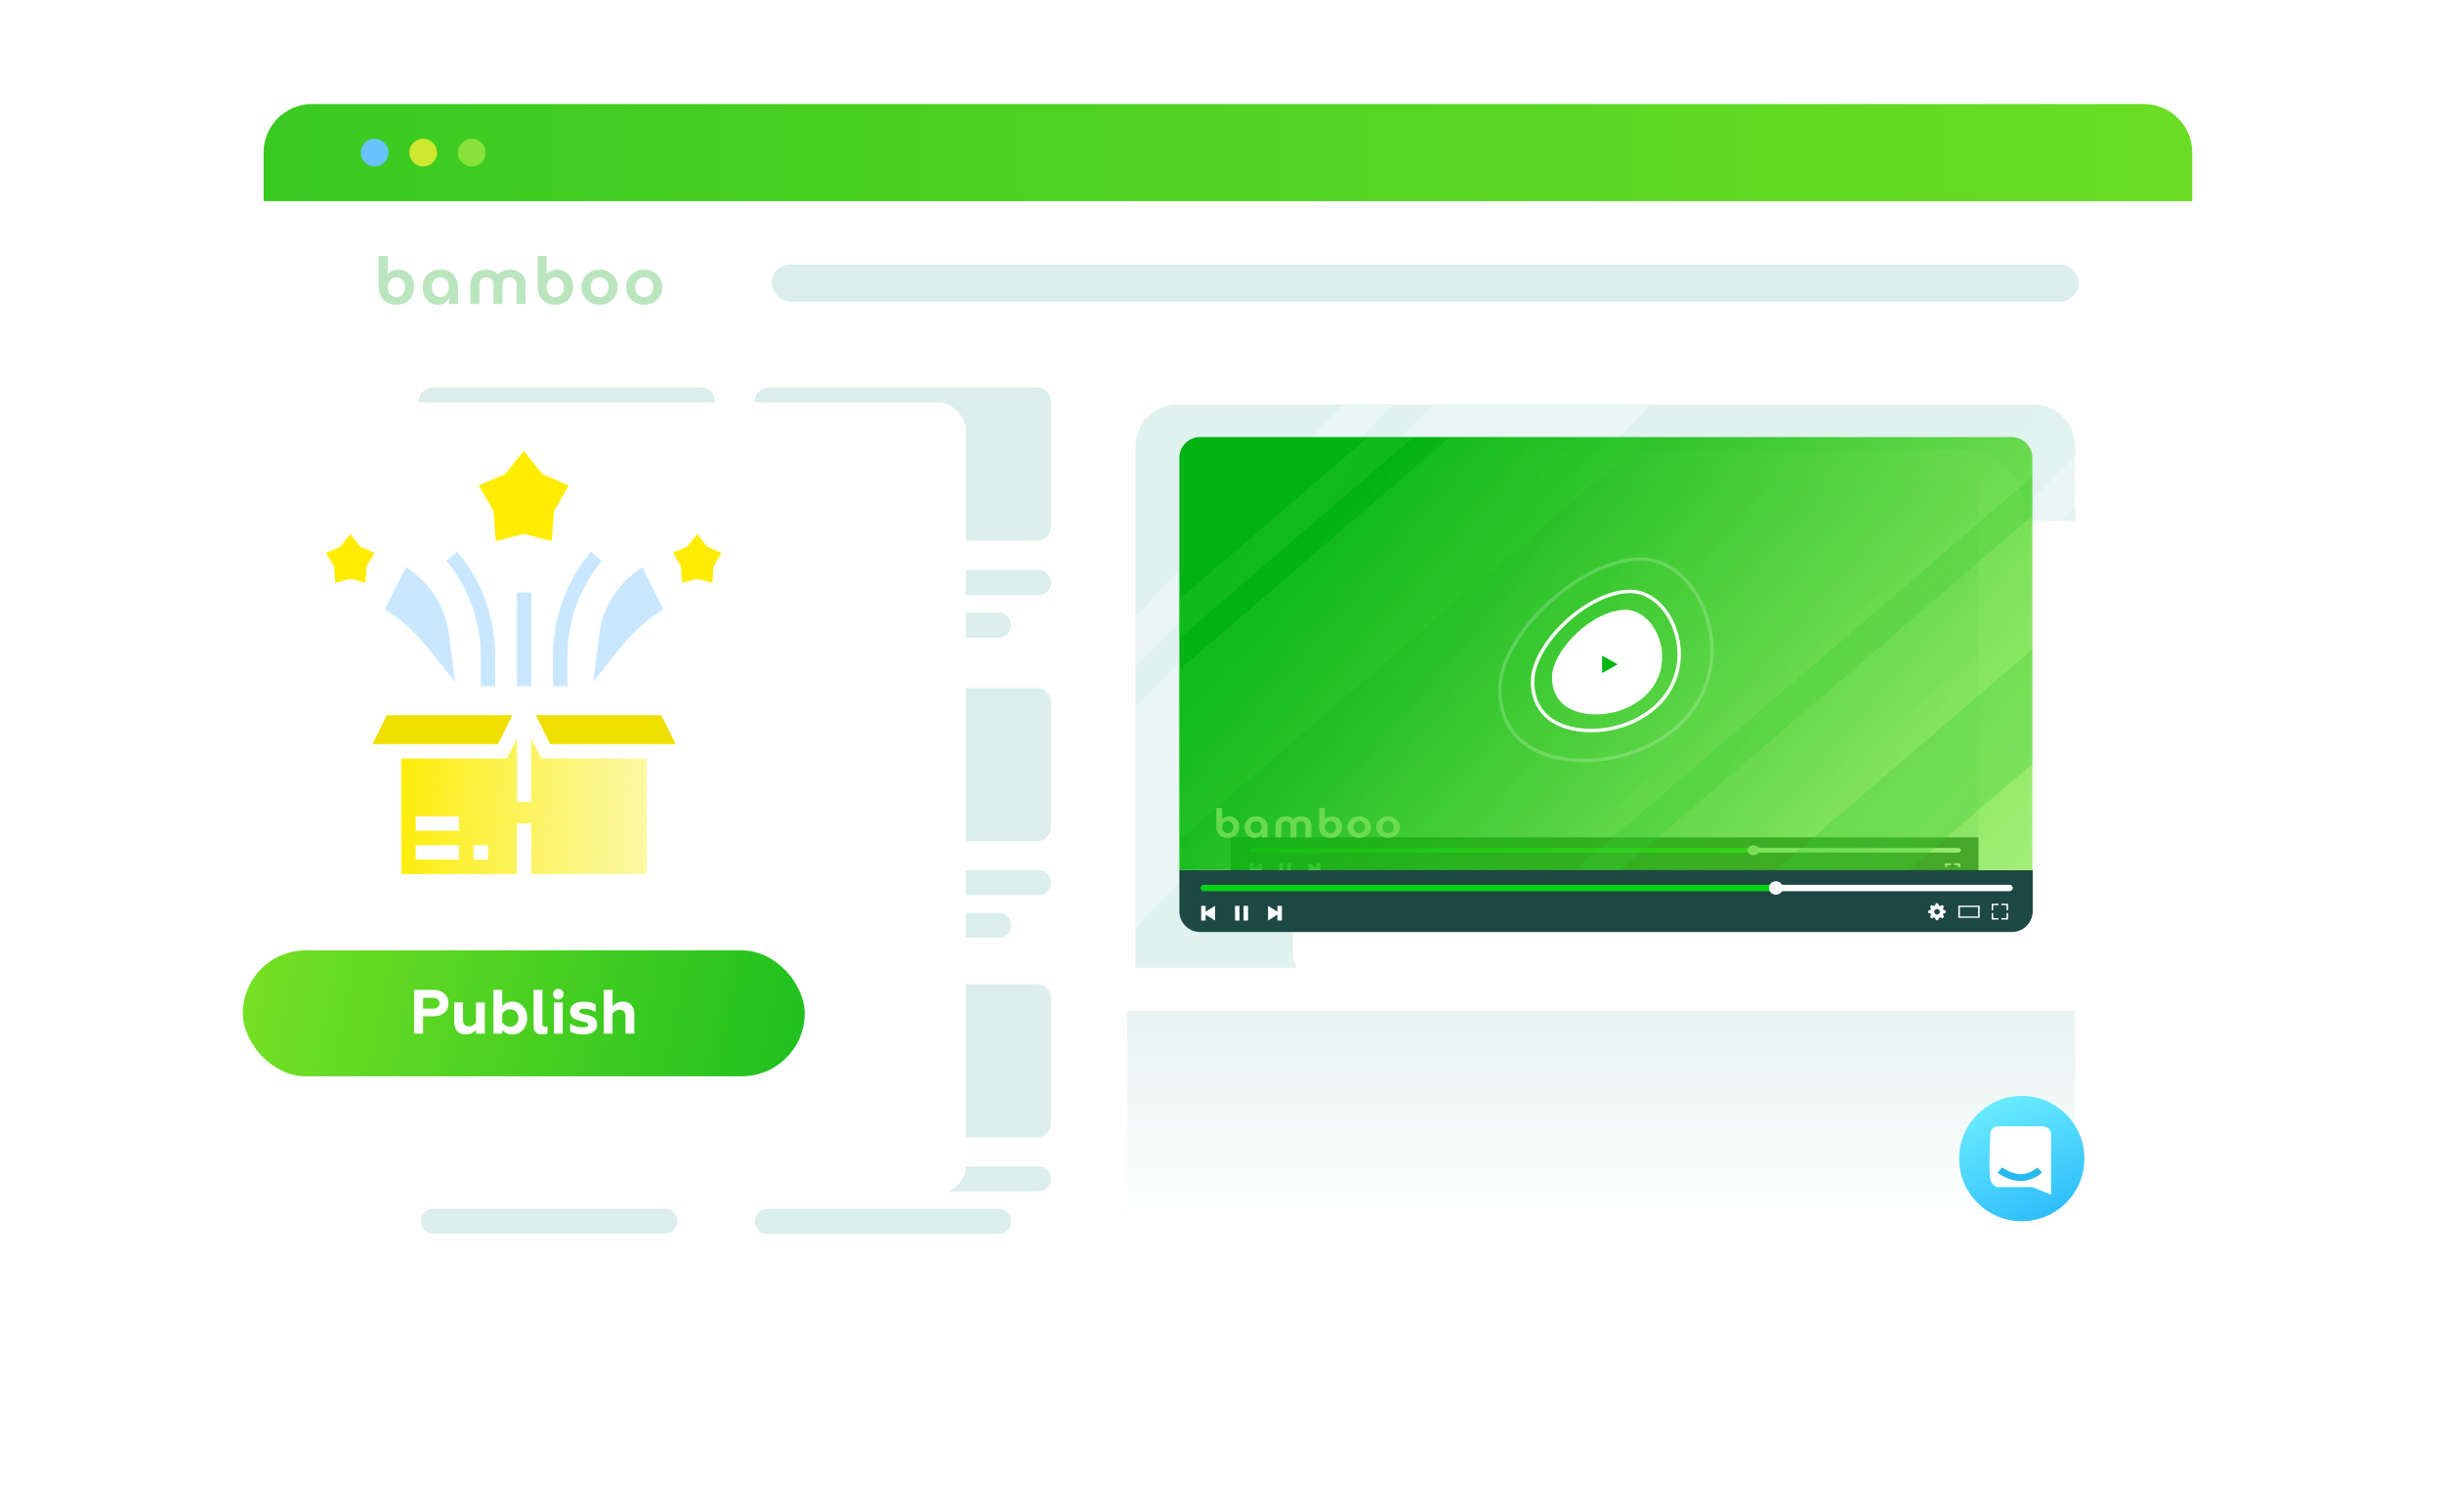 <svg width="352" height="218" fill="none" xmlns="http://www.w3.org/2000/svg"><g filter="url(#filter0_d)"><rect x="39" y="16" width="276.642" height="176" rx="7" fill="#fff"/></g><path d="M299.096 139.504v-75.2a6 6 0 00-6-6H169.679a6 6 0 00-6 6v75.2h135.417z" fill="url(#paint0_linear)"/><path d="M279.395 139.572h-21.156l40.843-41.458v21.474l-19.687 19.984zm-53.019 0h7.191l65.526-66.512v-7.3l-72.717 73.812zm-62.697-50.836v7.3l37.082-37.64h-7.191l-29.891 30.34zm74.207-30.33h-31.337L163.69 101.91v31.81l74.196-75.314z" fill="url(#paint1_linear)" fill-opacity=".3"/><rect x="171.067" y="64.872" width="120.672" height="64.03" rx="8" fill="#FBFBFB"/><path fill="url(#paint2_linear)" fill-opacity=".8" d="M162.448 145.73h136.679v31.194H162.448z"/><path d="M57.144 43.927c-.518 0-.969-.107-1.354-.322a2.22 2.22 0 01-.88-.909c-.209-.397-.313-.861-.313-1.391v-4.402h1.297v2.679h.01c.145-.221.347-.395.605-.521.266-.126.55-.19.852-.19.474 0 .884.105 1.231.313.347.208.616.495.805.861.195.36.293.78.293 1.26 0 .505-.1.956-.303 1.353a2.22 2.22 0 01-.861.928c-.379.227-.84.34-1.382.34zm0-1.108c.385 0 .684-.135.9-.407.22-.277.33-.615.33-1.013 0-.397-.11-.732-.33-1.003-.215-.278-.515-.417-.9-.417s-.688.14-.91.417c-.214.271-.321.606-.321 1.003 0 .398.107.736.322 1.013.22.272.524.407.909.407zm5.962 1.108c-.442 0-.827-.114-1.155-.34a2.297 2.297 0 01-.767-.91 3.005 3.005 0 01-.265-1.268c0-.474.101-.903.303-1.288.208-.385.505-.688.89-.909.385-.227.846-.34 1.382-.34.543 0 1 .113 1.373.34.372.228.656.534.852.919.195.385.293.81.293 1.278v2.404h-1.297v-.804h-.019a2.09 2.09 0 01-.596.653c-.246.177-.578.265-.994.265zm.37-1.108c.378 0 .674-.139.889-.416.22-.278.331-.616.331-1.013 0-.392-.11-.723-.331-.994-.215-.278-.511-.417-.89-.417-.385 0-.688.14-.909.417-.22.271-.331.602-.331.994 0 .397.11.735.331 1.013.221.277.524.416.91.416zm4.332.994v-2.868c0-.379.091-.726.274-1.041.184-.316.445-.565.786-.748.347-.19.764-.284 1.25-.284.347 0 .66.06.937.18.278.12.514.284.71.492h.01c.201-.208.441-.373.719-.492.284-.12.6-.18.947-.18.486 0 .899.094 1.24.284.347.183.612.432.795.748.183.315.275.662.275 1.04v2.87h-1.297v-2.87a.902.902 0 00-.303-.68.983.983 0 00-.71-.285c-.278 0-.518.095-.72.284a.915.915 0 00-.293.682v2.868H71.13v-2.868a.902.902 0 00-.303-.682.984.984 0 00-.71-.284c-.278 0-.518.095-.72.284a.915.915 0 00-.293.682v2.868h-1.297zm12.238.114c-.517 0-.969-.107-1.354-.322a2.222 2.222 0 01-.88-.909c-.208-.397-.313-.861-.313-1.391v-4.402h1.297v2.679h.01c.145-.221.347-.395.606-.521a1.96 1.96 0 01.852-.19c.473 0 .883.105 1.23.313.348.208.616.495.805.861.196.36.294.78.294 1.26 0 .505-.101.956-.303 1.353a2.22 2.22 0 01-.862.928c-.379.227-.84.34-1.382.34zm0-1.108c.385 0 .685-.135.9-.407.22-.277.33-.615.33-1.013 0-.397-.11-.732-.33-1.003-.215-.278-.515-.417-.9-.417s-.688.14-.909.417c-.214.271-.322.606-.322 1.003 0 .398.108.736.322 1.013.221.272.524.407.91.407zm6.379 1.108c-.499 0-.944-.11-1.335-.331a2.57 2.57 0 01-.928-.91 2.486 2.486 0 01-.34-1.287 2.476 2.476 0 011.268-2.187 2.61 2.61 0 011.335-.34c.499 0 .944.113 1.335.34.391.221.7.524.927.91.228.378.341.804.341 1.277 0 .474-.113.903-.34 1.288a2.563 2.563 0 01-.928.909 2.68 2.68 0 01-1.335.33zm0-1.108c.398 0 .71-.135.937-.407a1.52 1.52 0 00.35-1.013c0-.397-.116-.732-.35-1.003-.227-.278-.54-.417-.937-.417-.398 0-.713.14-.947.417-.227.271-.34.606-.34 1.003 0 .398.113.736.34 1.013.234.272.55.407.947.407zm6.438 1.108c-.498 0-.943-.11-1.334-.331a2.555 2.555 0 01-.928-.91 2.486 2.486 0 01-.341-1.287 2.472 2.472 0 011.269-2.187c.39-.227.836-.34 1.334-.34.499 0 .944.113 1.335.34.392.221.7.524.928.91.227.378.34.804.34 1.277 0 .474-.113.903-.34 1.288a2.563 2.563 0 01-.928.909c-.391.22-.836.33-1.335.33zm0-1.108c.398 0 .71-.135.938-.407.233-.277.35-.615.35-1.013 0-.397-.117-.732-.35-1.003-.228-.278-.54-.417-.938-.417-.397 0-.713.14-.946.417-.228.271-.341.606-.341 1.003 0 .398.114.736.34 1.013.234.272.55.407.947.407z" fill="#009F10" fill-opacity=".27"/><rect x="111.239" y="38.135" width="188.396" height="5.336" rx="2.668" fill="#DBEEEB"/><circle cx="291.425" cy="167.015" r="9.03" fill="url(#paint3_linear)"/><path d="M294.283 162.363h-6.294c-.821 0-1.094.821-1.094 1.094-.092 1.825-.219 5.692 0 6.568.218.875.912 1.094 1.094 1.094h4.926l2.736 1.095v-8.757c0-.875-.912-1.094-1.368-1.094z" fill="#fff"/><path d="M288.263 168.656c.456.365 1.696 1.095 3.01 1.095 1.313 0 2.371-.73 2.736-1.095" stroke="#27B9ED"/><g filter="url(#filter1_d)"><rect x="171.375" y="65.08" width="119.821" height="66.523" rx="4" fill="#fff"/></g><path d="M285.186 120.709V69.495H177.388v51.214h107.798z" fill="#EAF5F3"/><path d="M269.503 120.702h-16.841l32.514-26.156v13.548l-15.673 12.608zm-42.206 0h5.725l52.162-41.962v-4.606l-57.887 46.568zM177.386 88.63v4.605l29.52-23.747h-5.725L177.386 88.63zm59.074-19.135h-24.947L177.395 96.94v20.068l59.065-47.514z" fill="#fff" fill-opacity=".4"/><path d="M285.184 120.702H177.386v6.493h107.798v-6.493z" fill="#1E4843"/><path d="M282.249 122.903h-29.502c-.231 0-.418-.151-.418-.336 0-.185.187-.336.418-.336h29.502c.231 0 .418.151.418.336-.008.185-.187.336-.418.336z" fill="#fff"/><path d="M252.738 122.904h-72.263c-.23 0-.418-.151-.418-.336 0-.185.188-.336.418-.336h72.263c.231 0 .418.151.418.336 0 .185-.187.336-.418.336z" fill="#03D218"/><path d="M253.626 122.568c0 .391-.393.707-.879.707s-.879-.316-.879-.707c0-.391.393-.707.879-.707.478 0 .879.316.879.707z" fill="#FFFDFF"/><path d="M185.5 124.441h.563v1.551h-.563v-1.551zm-1.084 1.551h.564v-1.551h-.564v1.551zm5.358-1.551v.624l-1.186-.624v1.551l1.186-.625v.625h.563v-1.551h-.563zm-9.632 0v1.551h.563v-.625l1.186.625v-1.551l-1.186.624v-.624h-.563z" fill="#fff"/><path d="M280.658 125.017v-.302h.576v-.274h-.858v.576h.282zm1.04-.301h.577v.302h.281v-.577h-.858v.275zm-.464 1.05h-.576v-.295h-.282v.57h.858v-.275z" fill="#FFFDFF"/><path d="M282.275 125.471v.295h-.577v.275h.858v-.57h-.281z" fill="#fff"/><path d="M101.071 55.862h-38.7a2 2 0 00-2 2v18.083a2 2 0 002 2h38.7a2 2 0 002-2V57.862a2 2 0 00-2-2zm.183 26.318H62.492a1.803 1.803 0 100 3.606h38.762a1.803 1.803 0 000-3.605zm-5.416 6.13H62.492a1.803 1.803 0 100 3.606h33.346a1.803 1.803 0 000-3.606zm53.652-32.448h-38.699a2 2 0 00-2 2v18.083a2 2 0 002 2h38.699a2 2 0 002-2V57.863a2 2 0 00-2-2zm.183 26.32h-39.08a1.802 1.802 0 000 3.605h39.08a1.803 1.803 0 100-3.605zm-5.733 6.129h-33.347a1.802 1.802 0 000 3.606h33.347a1.802 1.802 0 000-3.606z" fill="#DBEEEB"/><path d="M84.73 67.6l-4.779 2.76v-5.518L84.73 67.6zm48.419 0l-4.778 2.76v-5.518l4.778 2.758z" fill="#fff"/><path d="M101.071 99.184h-38.7a2 2 0 00-2 2v18.083a2 2 0 002 2h38.7a2 2 0 002-2v-18.083a2 2 0 00-2-2zm.183 26.237H62.492a1.802 1.802 0 100 3.605h38.762a1.803 1.803 0 000-3.605zm-5.416 6.129H62.492a1.803 1.803 0 100 3.606h33.346a1.803 1.803 0 000-3.606zm53.652-32.365h-38.699a2 2 0 00-2 2v18.083a2 2 0 002 2h38.699a2 2 0 002-2v-18.083a2 2 0 00-2-2zm.183 26.261h-39.08a1.803 1.803 0 100 3.606h39.08a1.803 1.803 0 000-3.606zm-5.734 6.129h-33.346a1.803 1.803 0 100 3.605h33.346a1.802 1.802 0 100-3.605z" fill="#DBEEEB"/><path d="M84.73 110.512l-4.779 2.758v-5.517l4.779 2.759zm48.419 0l-4.778 2.758v-5.517l4.778 2.759z" fill="#fff"/><path d="M101.071 141.872h-38.7a2 2 0 00-2 2v18.083a2 2 0 002 2h38.7a2 2 0 002-2v-18.083a2 2 0 00-2-2zm.183 26.236H62.492a1.803 1.803 0 100 3.606h38.762a1.803 1.803 0 000-3.606zm-5.416 6.13H62.492a1.803 1.803 0 100 3.605h33.346a1.802 1.802 0 100-3.605zm53.652-32.367h-38.699a2 2 0 00-2 2v18.083a2 2 0 002 2h38.699a2 2 0 002-2v-18.083a2 2 0 00-2-2zm.183 26.262h-39.08a1.803 1.803 0 100 3.605h39.08a1.802 1.802 0 100-3.605zm-5.734 6.129h-33.346a1.802 1.802 0 100 3.605h33.346a1.803 1.803 0 100-3.605z" fill="#DBEEEB"/><path d="M84.73 153.198l-4.779 2.759v-5.518l4.779 2.759zm48.419 0l-4.778 2.759v-5.518l4.778 2.759z" fill="#fff"/><path d="M292.951 125.432V66a3 3 0 00-3-3H173a3 3 0 00-3 3v59.432h122.951z" fill="url(#paint4_linear)"/><path d="M275.063 125.485h-19.208l37.084-31.877v16.511l-17.876 15.366zm-48.138 0h6.53l59.494-51.14v-5.612l-66.024 56.752zM170 86.398v5.613l33.669-28.94h-6.53L170 86.398zm67.376-23.32h-28.453l-38.913 33.45v24.457l67.366-57.906z" fill="url(#paint5_linear)" fill-opacity=".3"/><path d="M176.971 120.782c-.335 0-.627-.066-.876-.198a1.396 1.396 0 01-.569-.558 1.745 1.745 0 01-.203-.856v-2.705h.84v1.647h.006a.94.94 0 01.392-.32c.171-.078.355-.117.551-.117.306 0 .572.064.796.192.225.128.399.305.521.53.127.221.19.479.19.773 0 .311-.065.588-.196.832a1.397 1.397 0 01-.557.571c-.245.139-.544.209-.895.209zm0-.681c.249 0 .443-.083.582-.25a.937.937 0 00.215-.622.915.915 0 00-.215-.617c-.139-.171-.333-.256-.582-.256-.249 0-.445.085-.588.256a.93.93 0 00-.208.617c0 .244.069.451.208.622.143.167.339.25.588.25zm3.858.681c-.286 0-.535-.07-.747-.209a1.427 1.427 0 01-.496-.559 1.76 1.76 0 01-.172-.78c0-.29.065-.554.196-.791a1.44 1.44 0 01.576-.558c.249-.14.547-.21.894-.21.351 0 .647.07.888.21.241.139.425.327.552.564.126.237.19.498.19.785v1.478h-.84v-.494h-.012a1.301 1.301 0 01-.386.401c-.159.109-.373.163-.643.163zm.239-.681c.245 0 .437-.085.576-.256a.935.935 0 00.214-.622.906.906 0 00-.214-.611c-.139-.171-.331-.256-.576-.256-.249 0-.445.085-.588.256a.906.906 0 00-.214.611c0 .244.071.452.214.622.143.171.339.256.588.256zm2.804.611v-1.763c0-.232.059-.446.177-.64.119-.194.288-.347.509-.459.224-.117.494-.175.808-.175.225 0 .427.037.607.111.179.073.332.174.459.302h.006c.131-.128.286-.229.466-.302.183-.074.388-.111.612-.111.315 0 .582.058.803.175a1.202 1.202 0 01.692 1.099v1.763h-.839v-1.763a.545.545 0 00-.196-.419.657.657 0 00-.46-.174.677.677 0 00-.465.174.549.549 0 00-.19.419v1.763h-.839v-1.763a.545.545 0 00-.196-.419.657.657 0 00-.46-.174.677.677 0 00-.465.174.549.549 0 00-.19.419v1.763h-.839zm7.918.07c-.335 0-.627-.066-.876-.198a1.396 1.396 0 01-.569-.558 1.744 1.744 0 01-.202-.856v-2.705h.839v1.647h.006a.94.94 0 01.392-.32c.171-.078.355-.117.551-.117.306 0 .572.064.796.192.225.128.399.305.521.53.127.221.19.479.19.773 0 .311-.065.588-.196.832a1.397 1.397 0 01-.557.571c-.245.139-.544.209-.895.209zm0-.681c.249 0 .443-.083.582-.25a.937.937 0 00.215-.622.915.915 0 00-.215-.617c-.139-.171-.333-.256-.582-.256-.249 0-.445.085-.588.256a.93.93 0 00-.208.617c0 .244.069.451.208.622.143.167.339.25.588.25zm4.128.681c-.323 0-.611-.068-.864-.204a1.613 1.613 0 01-.6-.558 1.47 1.47 0 01-.221-.791c0-.291.074-.553.221-.786.147-.236.347-.423.6-.558.253-.14.541-.21.864-.21.322 0 .61.07.863.21.254.135.454.322.601.558.147.233.22.495.22.786 0 .291-.073.554-.22.791a1.609 1.609 0 01-.601.558 1.795 1.795 0 01-.863.204zm0-.681c.257 0 .459-.083.606-.25a.907.907 0 00.227-.622.885.885 0 00-.227-.617c-.147-.171-.349-.256-.606-.256-.258 0-.462.085-.613.256a.899.899 0 00-.22.617.92.92 0 00.22.622c.151.167.355.25.613.25zm4.166.681c-.323 0-.611-.068-.864-.204a1.613 1.613 0 01-.6-.558 1.47 1.47 0 01-.221-.791c0-.291.074-.553.221-.786.147-.236.347-.423.6-.558.253-.14.541-.21.864-.21.322 0 .61.07.863.21.254.135.454.322.601.558.147.233.22.495.22.786 0 .291-.073.554-.22.791a1.609 1.609 0 01-.601.558 1.795 1.795 0 01-.863.204zm0-.681c.257 0 .459-.083.606-.25a.907.907 0 00.227-.622.885.885 0 00-.227-.617c-.147-.171-.349-.256-.606-.256-.258 0-.462.085-.613.256a.899.899 0 00-.22.617.92.92 0 00.22.622c.151.167.355.25.613.25z" fill="#7BE159" fill-opacity=".8"/><path d="M293 125.443H170v5.905a3 3 0 003 3h117a3 3 0 003-3v-5.905z" fill="#1E4843"/><path d="M289.652 128.464h-33.664a.47.47 0 01-.477-.461.47.47 0 01.477-.461h33.664a.47.47 0 01.477.461.477.477 0 01-.477.461z" fill="#fff"/><path d="M255.979 128.464h-82.455a.47.47 0 01-.477-.461.47.47 0 01.477-.461h82.455a.47.47 0 01.477.461.47.47 0 01-.477.461z" fill="#03D218"/><path d="M256.991 128.003c0 .537-.448.97-1.003.97-.555 0-1.002-.433-1.002-.97 0-.536.447-.969 1.002-.969.545 0 1.003.433 1.003.969z" fill="#FFFDFF"/><path d="M179.257 130.574h.643v2.127h-.643v-2.127zm-1.236 2.127h.642v-2.127h-.642v2.127zm6.113-2.127v.856l-1.353-.856v2.127l1.353-.856v.856h.643v-2.127h-.643zm-10.99 0v2.127h.642v-.856l1.353.856v-2.127l-1.353.856v-.856h-.642zm106.987.575l-.064-.147s.149-.333.133-.343l-.197-.19c-.016-.011-.353.137-.353.137l-.155-.063s-.138-.338-.154-.338h-.278c-.022 0-.144.338-.144.338l-.155.063s-.342-.142-.358-.132l-.198.19c-.016.011.145.338.145.338l-.064.147s-.348.132-.348.148v.269c0 .021.348.142.348.142l.064.148s-.15.332-.134.343l.198.19c.01.01.347-.137.347-.137l.155.063s.138.338.155.338h.277c.022 0 .144-.338.144-.338l.155-.063s.342.142.358.132l.198-.19c.016-.016-.145-.338-.145-.338l.065-.148s.347-.131.347-.153v-.269c.005-.01-.342-.137-.342-.137zm-.513.285a.402.402 0 01-.406.396.398.398 0 01-.405-.396c0-.216.181-.39.405-.39a.394.394 0 01.406.39zm5.736.869h-3.073v-1.749h3.073v1.749zm-2.846-.197h2.62v-1.36h-2.62v1.36zm5.974-1.622h.747v.728h.219v-.939h-.966v.211zm-1.173.729v-.728h.753v-.211h-.971v.939h.218zm1.92.406v.727h-.747v.211h.966v-.938h-.219zm-1.167.727h-.753v-.727h-.218v.938h.971v-.211z" fill="#fff"/><path d="M229.509 109.597l.012.25-.012-.25zm16.558-12.282c-2.007 7.783-9.874 11.714-16.57 12.033l.024.499c6.823-.325 14.948-4.334 17.03-12.407l-.484-.125zm-16.57 12.033c-3.477.165-6.747-.469-9.139-2.069-2.379-1.592-3.916-4.155-3.916-7.92h-.5c0 3.923 1.613 6.646 4.138 8.335 2.511 1.68 5.9 2.322 9.441 2.153l-.024-.499zm-13.055-9.989c0-1.863.693-3.953 1.89-6.05 1.195-2.094 2.885-4.18 4.856-6.03 3.951-3.708 8.986-6.429 13.38-6.429v-.5c-4.575 0-9.727 2.815-13.722 6.565-2.002 1.879-3.725 4.003-4.948 6.146-1.222 2.141-1.956 4.318-1.956 6.298h.5zm20.126-18.509c3.251 0 6.127 2.137 7.947 5.29 1.819 3.151 2.557 7.279 1.552 11.175l.484.125c1.04-4.032.276-8.293-1.603-11.55-1.877-3.252-4.894-5.54-8.38-5.54v.5z" fill="#fff" fill-opacity=".2"/><path d="M230.118 105.29l.012.25-.012-.25zm11.368-8.507c-1.376 5.334-6.772 8.038-11.38 8.258l.024.499c4.734-.225 10.39-3.008 11.84-8.632l-.484-.125zm-11.38 8.258c-2.393.114-4.634-.324-6.269-1.417-1.622-1.085-2.671-2.832-2.671-5.409h-.5c0 2.736 1.126 4.642 2.893 5.824 1.754 1.174 4.114 1.618 6.571 1.501l-.024-.499zm-8.94-6.826c0-1.27.472-2.7 1.295-4.142.822-1.44 1.985-2.875 3.342-4.15 2.723-2.556 6.185-4.421 9.193-4.421v-.5c-3.189 0-6.768 1.96-9.535 4.557-1.388 1.303-2.584 2.777-3.434 4.266-.849 1.486-1.361 3.004-1.361 4.39h.5zm13.83-12.713c2.211 0 4.176 1.453 5.425 3.617 1.248 2.161 1.754 4.993 1.065 7.664l.484.125c.724-2.807.192-5.773-1.116-8.039-1.306-2.263-3.413-3.867-5.858-3.867v.5z" fill="#fff"/><path d="M239.355 96.621c-1.062 4.119-5.216 6.181-8.727 6.348-3.645.174-6.917-1.325-6.917-5.318 0-3.993 5.925-9.744 10.584-9.744 3.499 0 6.122 4.596 5.06 8.715z" fill="url(#paint6_linear)"/><path d="M233.18 95.765l-2.249 1.256V94.51l2.249 1.255z" fill="#05B514"/><g filter="url(#filter2_d)"><rect x="13" y="54" width="124.222" height="114" rx="4" fill="#fff"/></g><path d="M77.231 103.094l2.083 4.165H97.41l-2.083-4.165H77.231zm-3.369 0H55.765l-2.082 4.165H71.78l2.082-4.165z" fill="#F0DE00"/><path d="M76.588 106.464v9.124h-2.082v-9.124l-1.439 2.877h-15.22V126h16.659v-7.288h2.082V126h16.658v-16.659h-15.22l-1.438-2.877zm-10.411 17.453H59.93v-2.082h6.247v2.082zm0-4.164H59.93v-2.082h6.247v2.082zm4.164 4.164H68.26v-2.082h2.082v2.082z" fill="url(#paint7_linear)"/><path d="M52.852 81.66L54 79.699l-2.033-.881L50.5 77l-1.467 1.817-2.033.881 1.148 1.963.169 2.339 2.183-.557 2.183.557.17-2.34zM98.317 84l2.183-.557 2.183.557.169-2.34L104 79.699l-2.033-.881L100.5 77l-1.467 1.817-2.033.881 1.148 1.963.169 2.339z" fill="#FFEC00"/><path d="M56.229 88.344a23.109 23.109 0 015.231 4.798l4.124 5.152-.852-6.821a13.375 13.375 0 00-5.22-8.993l-.997-.748-3.052 6.102.766.51zm30.133 3.128l-.853 6.822 4.125-5.154a23.106 23.106 0 015.231-4.797l.764-.51-3.051-6.103-.998.75a13.368 13.368 0 00-5.218 8.992zm-6.651 7.458h2.083v-4.362c0-5 1.762-9.868 4.965-13.711l-1.6-1.333a23.544 23.544 0 00-5.448 15.044v4.363zm-10.411 0h2.082v-4.362a23.547 23.547 0 00-5.446-15.044l-1.6 1.333A21.46 21.46 0 0169.3 94.569v4.362zm5.206-13.534h2.082v13.535h-2.082V85.396z" fill="#4CB0FD" fill-opacity=".3"/><path d="M71.462 78l4.038-1.03L79.538 78l.316-4.34L82 69.992l-3.794-1.643L75.5 65l-2.706 3.349L69 69.992l2.146 3.668.316 4.34z" fill="#FFEC00"/><rect x="35" y="137" width="81" height="18.149" rx="9.075" fill="url(#paint8_linear)"/><path d="M60.989 149h-1.296v-6.3h2.754c.678 0 1.212.177 1.602.531.396.348.594.804.594 1.368 0 .57-.198 1.029-.594 1.377-.39.354-.924.531-1.602.531h-1.458V149zm0-5.166v1.566h1.368c.312 0 .555-.066.729-.198.174-.138.261-.333.261-.585 0-.252-.087-.444-.261-.576-.174-.138-.417-.207-.729-.207h-1.368zm7.625 3.537v-2.862h1.269V149h-1.27v-.54a1.956 1.956 0 01-1.502.657c-.516 0-.918-.162-1.206-.486-.288-.33-.432-.786-.432-1.368v-2.754h1.269v2.493c0 .324.078.564.234.72a.859.859 0 00.62.234c.193 0 .382-.054.568-.162a1.33 1.33 0 00.45-.423zm5.257 1.746c-.648 0-1.14-.222-1.476-.666V149h-1.27v-6.3h1.27v2.358c.354-.444.846-.666 1.476-.666.612 0 1.116.228 1.512.684.402.444.603 1.002.603 1.674 0 .672-.201 1.236-.603 1.692-.396.45-.9.675-1.512.675zm-.36-1.107c.36 0 .65-.12.873-.36.228-.246.342-.546.342-.9 0-.348-.114-.645-.342-.891-.222-.24-.513-.36-.873-.36-.24 0-.46.063-.657.189a1.25 1.25 0 00-.46.477v1.17c.109.198.262.36.46.486s.417.189.657.189zm4.604 1.107c-.372 0-.666-.099-.882-.297-.21-.204-.315-.519-.315-.945V142.7h1.269v4.842c0 .3.135.45.405.45a.618.618 0 00.324-.081v1.044c-.216.108-.483.162-.801.162zm3-.117h-1.269v-4.491h1.27V149zm-1.395-5.679c0-.216.072-.396.216-.54.15-.15.33-.225.54-.225.21 0 .387.075.531.225.15.144.225.324.225.54 0 .21-.075.39-.225.54a.722.722 0 01-.53.216.752.752 0 01-.54-.216.752.752 0 01-.217-.54zm4.356 5.796c-.798 0-1.428-.141-1.89-.423v-1.125c.216.144.489.267.819.369.336.096.675.144 1.017.144.516 0 .774-.126.774-.378 0-.12-.075-.213-.225-.279a1.204 1.204 0 00-.234-.081l-.333-.081a6.343 6.343 0 00-.198-.045 2.442 2.442 0 01-.162-.054c-.534-.144-.912-.315-1.134-.513-.216-.204-.324-.498-.324-.882 0-.426.174-.762.522-1.008.354-.246.84-.369 1.458-.369.684 0 1.245.138 1.683.414v1.08c-.534-.312-1.077-.468-1.63-.468-.48 0-.72.12-.72.36 0 .048.013.093.037.135a.51.51 0 00.08.081l.136.081.198.063c.096.024.159.042.189.054l.477.099c.498.114.867.285 1.107.513.24.222.36.525.36.909 0 .42-.183.759-.55 1.017-.365.258-.851.387-1.457.387zm4.218-2.979V149h-1.269v-6.3h1.27v2.358a1.962 1.962 0 011.502-.666c.516 0 .918.165 1.206.495.288.324.432.777.432 1.359V149h-1.269v-2.493c0-.324-.08-.564-.243-.72a.828.828 0 00-.612-.234 1.12 1.12 0 00-.576.171 1.273 1.273 0 00-.44.414z" fill="#fff"/><path d="M38 22a7 7 0 017-7h264a7 7 0 017 7v7H38v-7z" fill="url(#paint9_linear)"/><circle cx="54" cy="22" r="2" fill="#6AC2FC"/><circle cx="61" cy="22" r="2" fill="#F1EE33" fill-opacity=".8"/><circle cx="68" cy="22" r="2" fill="#89E23A"/><defs><linearGradient id="paint0_linear" x1="204.91" y1="50.853" x2="329.297" y2="141.48" gradientUnits="userSpaceOnUse"><stop stop-color="#DFF2EE"/><stop offset="1" stop-color="#E2F2EF"/></linearGradient><linearGradient id="paint1_linear" x1="177.297" y1="65.862" x2="301.372" y2="127.303" gradientUnits="userSpaceOnUse"><stop stop-color="#fff"/><stop offset="1" stop-color="#fff" stop-opacity=".96"/></linearGradient><linearGradient id="paint2_linear" x1="230.787" y1="145.73" x2="230.787" y2="176.924" gradientUnits="userSpaceOnUse"><stop stop-color="#E1F1EE"/><stop offset="1" stop-color="#E1F1EE" stop-opacity="0"/></linearGradient><linearGradient id="paint3_linear" x1="284.037" y1="159.08" x2="291.425" y2="176.045" gradientUnits="userSpaceOnUse"><stop stop-color="#6DEEFF"/><stop offset="1" stop-color="#31C0FA"/></linearGradient><linearGradient id="paint4_linear" x1="207.435" y1="57.272" x2="306.782" y2="142.747" gradientUnits="userSpaceOnUse"><stop stop-color="#01B213"/><stop offset="1" stop-color="#78EE1B" stop-opacity=".52"/></linearGradient><linearGradient id="paint5_linear" x1="182.364" y1="68.811" x2="286.897" y2="129.938" gradientUnits="userSpaceOnUse"><stop stop-color="#30CE2D"/><stop offset="1" stop-color="#3DCA33" stop-opacity=".96"/></linearGradient><linearGradient id="paint6_linear" x1="231.652" y1="87.907" x2="228.199" y2="104.406" gradientUnits="userSpaceOnUse"><stop stop-color="#fff"/><stop offset="1" stop-color="#fff"/></linearGradient><linearGradient id="paint7_linear" x1="55.5" y1="117" x2="97.5" y2="119.5" gradientUnits="userSpaceOnUse"><stop stop-color="#FFEC00"/><stop offset="1" stop-color="#F5F13C" stop-opacity=".39"/></linearGradient><linearGradient id="paint8_linear" x1="27.438" y1="137" x2="113.764" y2="153.991" gradientUnits="userSpaceOnUse"><stop stop-color="#7FE425"/><stop offset="1" stop-color="#21C11F"/></linearGradient><linearGradient id="paint9_linear" x1="38" y1="29" x2="316" y2="29" gradientUnits="userSpaceOnUse"><stop stop-color="#39CA21"/><stop offset="1" stop-color="#6BDD24"/></linearGradient><filter id="filter0_d" x="18" y="0" width="318.642" height="218" filterUnits="userSpaceOnUse" color-interpolation-filters="sRGB"><feFlood flood-opacity="0" result="BackgroundImageFix"/><feColorMatrix in="SourceAlpha" values="0 0 0 0 0 0 0 0 0 0 0 0 0 0 0 0 0 0 127 0"/><feOffset dy="5"/><feGaussianBlur stdDeviation="10.5"/><feColorMatrix values="0 0 0 0 0.624 0 0 0 0 0.698 0 0 0 0 0.686 0 0 0 0.2 0"/><feBlend in2="BackgroundImageFix" result="effect1_dropShadow"/><feBlend in="SourceGraphic" in2="effect1_dropShadow" result="shape"/></filter><filter id="filter1_d" x="141.375" y="30.08" width="209.821" height="156.523" filterUnits="userSpaceOnUse" color-interpolation-filters="sRGB"><feFlood flood-opacity="0" result="BackgroundImageFix"/><feColorMatrix in="SourceAlpha" values="0 0 0 0 0 0 0 0 0 0 0 0 0 0 0 0 0 0 127 0"/><feOffset dx="15" dy="10"/><feGaussianBlur stdDeviation="22.5"/><feColorMatrix values="0 0 0 0 0.624 0 0 0 0 0.7 0 0 0 0 0.686 0 0 0 0.27 0"/><feBlend in2="BackgroundImageFix" result="effect1_dropShadow"/><feBlend in="SourceGraphic" in2="effect1_dropShadow" result="shape"/></filter><filter id="filter2_d" x="0" y="43" width="154.222" height="144" filterUnits="userSpaceOnUse" color-interpolation-filters="sRGB"><feFlood flood-opacity="0" result="BackgroundImageFix"/><feColorMatrix in="SourceAlpha" values="0 0 0 0 0 0 0 0 0 0 0 0 0 0 0 0 0 0 127 0"/><feOffset dx="2" dy="4"/><feGaussianBlur stdDeviation="7.5"/><feColorMatrix values="0 0 0 0 0.451 0 0 0 0 0.694 0 0 0 0 0.659 0 0 0 0.3 0"/><feBlend in2="BackgroundImageFix" result="effect1_dropShadow"/><feBlend in="SourceGraphic" in2="effect1_dropShadow" result="shape"/></filter></defs></svg>